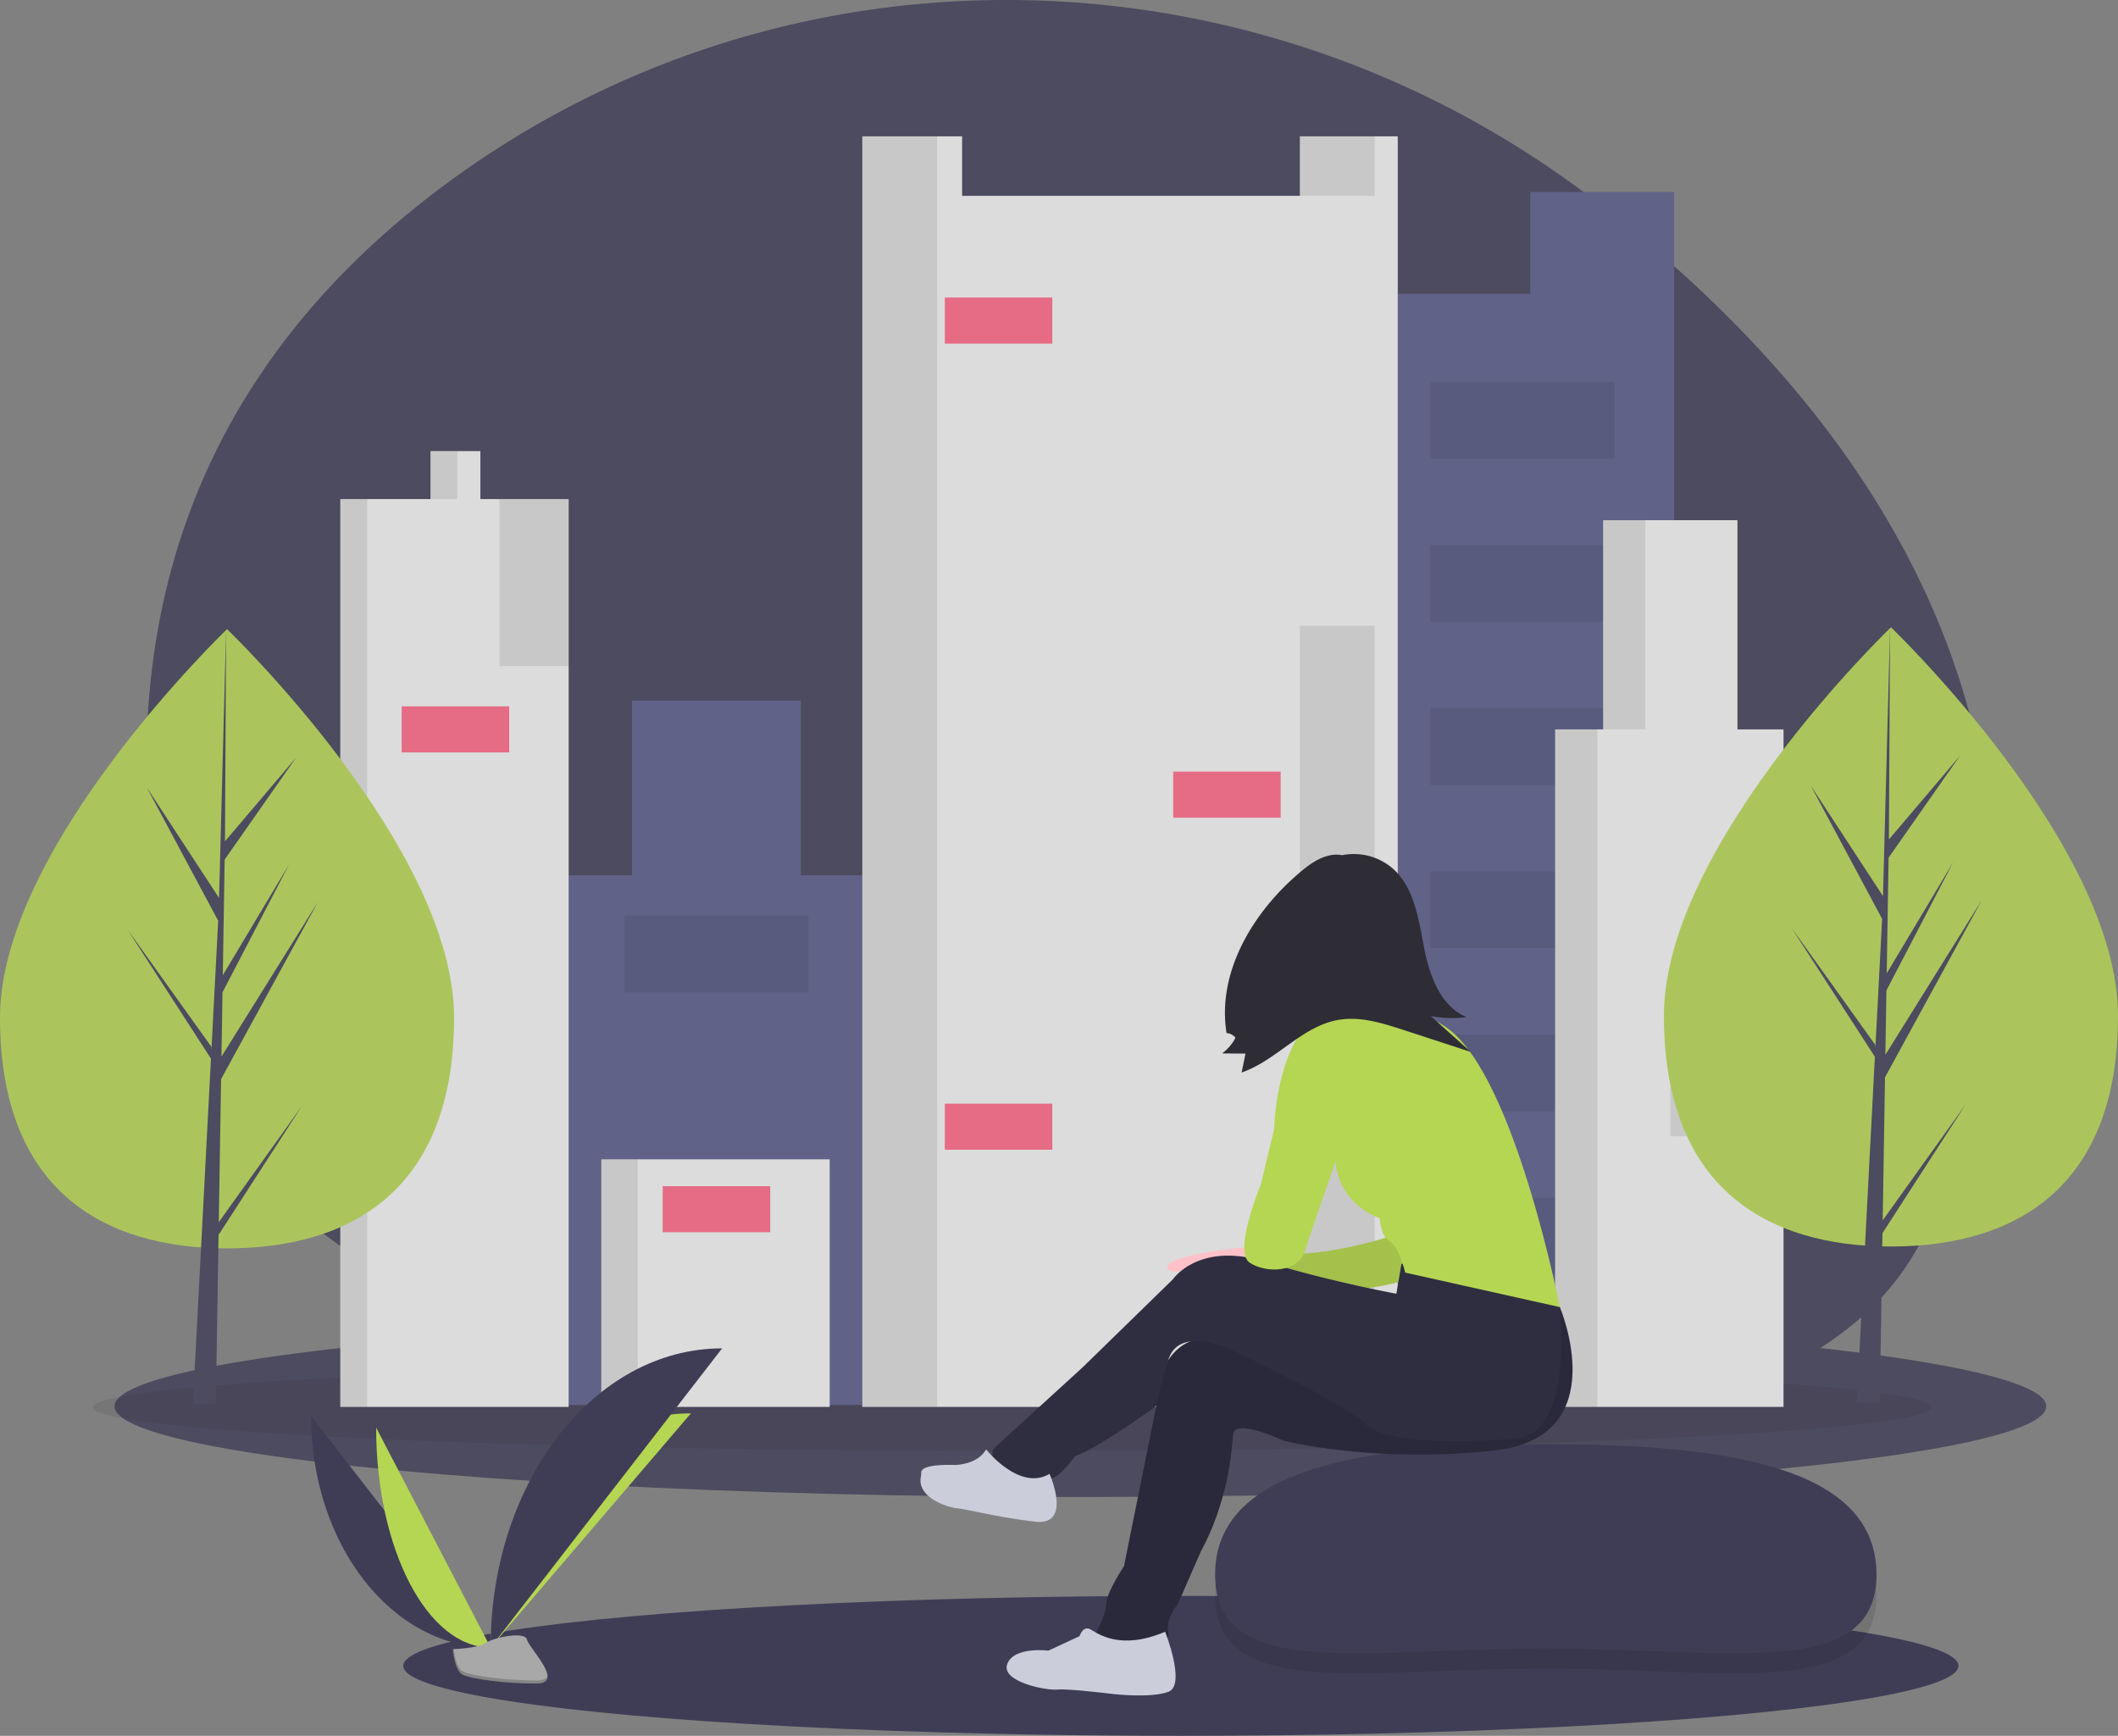 <svg xmlns="http://www.w3.org/2000/svg" width="666.25" height="546" viewBox="0 0 666.25 546"><rect x="0" y="0" width="666.25" height="546" fill="#808080" stroke="none"/><g transform="translate(-27.858 -10309)"><g transform="translate(27.858 10309)" opacity="0.8"><path d="M864.317,177.189c-106.251-81.9-254.071-85.245-361.912-5.448C445.4,213.926,401.2,278.463,409.242,376.728c2.842,34.758,10.752,63.272,22.291,86.615,46.74,94.628,238.715,90.984,249.376,90.97q10.361-.01,20.722.463a454.465,454.465,0,0,1,71.97,9.1c33.8,7.046,76.838,10.586,115.288-2.759a133.649,133.649,0,0,0,18.987-8.256c21.13-11.229,44.784-21.96,58.612-48.593C976.88,484.279,984.451,459.215,988.1,428,1001.355,314.307,935.088,231.743,864.317,177.189Z" transform="translate(-362.236 -113.785)" fill="#3f3d56"/><ellipse cx="303.827" cy="28.52" rx="303.827" ry="28.52" transform="translate(36.033 413.833)" fill="#3f3d56"/><ellipse cx="289.185" cy="13.701" rx="289.185" ry="13.701" transform="translate(29.231 428.966)" opacity="0.1"/><path d="M889.505,73.342v32H847.849V454.286h86.935V73.342Z" transform="translate(-408.159 -12.952)" fill="#575a89"/><path d="M604.158,322.576V267.639H551.031v54.937H531.109V489.2h92.368V322.576Z" transform="translate(-352.224 -47.264)" fill="#575a89"/><rect width="71.842" height="77.879" transform="translate(189.148 364.662)" fill="#f2f2f2"/><rect width="11.471" height="77.879" transform="translate(189.148 364.662)" opacity="0.1"/><path d="M780.934,52.079V70.794H674.68V52.079H643.287V451.738H811.724V52.079Z" transform="translate(-372.034 -9.197)" fill="#f2f2f2"/><rect width="23.545" height="18.715" transform="translate(408.9 42.882)" opacity="0.1"/><rect width="23.545" height="399.659" transform="translate(271.253 42.882)" opacity="0.1"/><path d="M487.93,187.416V172.323h-15.7v15.093H443.858V472.973H515.7V187.416Z" transform="translate(-336.815 -30.432)" fill="#f2f2f2"/><rect width="8.452" height="15.093" transform="translate(135.418 141.891)" opacity="0.1"/><rect width="8.452" height="285.557" transform="translate(107.043 156.984)" opacity="0.1"/><rect width="23.545" height="245.712" transform="translate(408.9 196.83)" opacity="0.1"/><rect width="21.734" height="52.523" transform="translate(157.152 156.984)" opacity="0.1"/><rect width="33.808" height="14.489" transform="translate(297.213 93.595)" fill="#ff6584"/><rect width="33.808" height="14.489" transform="translate(369.055 242.712)" fill="#ff6584"/><rect width="33.808" height="14.489" transform="translate(297.213 347.154)" fill="#ff6584"/><rect width="33.808" height="14.489" transform="translate(126.362 222.186)" fill="#ff6584"/><rect width="33.808" height="14.489" transform="translate(208.467 373.114)" fill="#ff6584"/><rect width="57.957" height="24.149" transform="translate(196.392 287.99)" opacity="0.1"/><rect width="57.957" height="24.149" transform="translate(449.953 120.158)" opacity="0.1"/><rect width="57.957" height="24.149" transform="translate(449.953 171.474)" opacity="0.1"/><rect width="57.957" height="24.149" transform="translate(449.953 222.789)" opacity="0.1"/><rect width="57.957" height="24.149" transform="translate(449.953 274.105)" opacity="0.1"/><rect width="57.957" height="24.149" transform="translate(449.953 325.42)" opacity="0.1"/><rect width="57.957" height="24.149" transform="translate(449.953 376.737)" opacity="0.1"/><path d="M965.323,264.523v-65.8h-42.26v65.8H907.97V477.634h71.843V264.523Z" transform="translate(-418.776 -35.093)" fill="#f2f2f2"/><rect width="13.282" height="65.805" transform="translate(504.287 163.625)" opacity="0.1"/><rect width="13.282" height="213.112" transform="translate(489.194 229.43)" opacity="0.1"/><rect width="35.619" height="21.13" transform="translate(525.417 336.288)" opacity="0.1"/><rect width="33.808" height="14.489" transform="translate(526.625 304.895)" fill="#ff6584"/><path d="M1130.866,475.625c0,53.786-31.975,72.566-71.418,72.566s-71.418-18.78-71.418-72.566,71.418-122.209,71.418-122.209S1130.866,421.839,1130.866,475.625Z" transform="translate(-464.616 -156.103)" fill="#b5d653"/><path d="M1026.953,426.178l.724-45.014,30.441-55.688L1027.793,374.1l.329-20.24,20.98-40.29-20.89,34.935h0l.593-36.4,22.462-32.077L1028.9,306.38l.37-66.75-2.322,88.364.189-3.645-22.841-34.961,22.479,41.959L1024.639,372l-.066-1.079-26.328-36.791,26.253,40.6-.272,5.085-.05.076.025.417L1018.81,483.46h7.213l.865-53.277,26.184-40.5Z" transform="translate(-434.719 -42.318)" fill="#3f3d56"/><path d="M495.193,476.332c0,53.786-31.975,72.566-71.418,72.566s-71.418-18.78-71.418-72.566,71.418-122.21,71.418-122.21S495.193,422.546,495.193,476.332Z" transform="translate(-352.358 -156.227)" fill="#b5d653"/><path d="M391.277,426.885l.731-45.014,30.44-55.688-30.325,48.627.329-20.24,20.979-40.29-20.891,34.934h0l.591-36.4L415.6,280.735l-22.372,26.352.37-66.75L391.27,328.7l.191-3.645L368.621,290.1l22.474,41.958-2.128,40.656-.063-1.079-26.331-36.791,26.251,40.6-.266,5.084-.048.077.021.417-5.4,103.146h7.214l.865-53.277,26.187-40.5Z" transform="translate(-322.461 -42.443)" fill="#3f3d56"/></g><g transform="translate(125.721 10577.638)"><ellipse cx="244.61" cy="22.009" rx="244.61" ry="22.009" transform="translate(28.986 233.345)" fill="#3f3d56"/><path d="M970.482,679.279c0,33.663-46.922,23.251-104.373,23.251s-103.675,10.412-103.675-23.251S809.35,638.294,866.8,638.294,970.482,645.616,970.482,679.279Z" transform="translate(-478.059 -446.359)" opacity="0.1"/><path d="M970.482,669.279c0,33.663-46.922,23.251-104.373,23.251s-103.675,10.413-103.675-23.251S809.35,628.294,866.8,628.294,970.482,635.616,970.482,669.279Z" transform="translate(-478.059 -442.647)" fill="#3f3d56"/><path d="M765.449,525.762l-2.126,2.469s-25.852,2.427-24.8,6.624,31.125-5.6,31.125-5.6Z" transform="translate(-469.171 -404.589)" fill="#ffc1c7"/><path d="M830.7,522.425s-27.628,9.792-42.666,5.6l6.995,13.989S830.7,540.96,837,534.665,830.7,522.425,830.7,522.425Z" transform="translate(-487.562 -403.35)" fill="#b5d653"/><path d="M830.7,522.425s-27.628,9.792-42.666,5.6l6.995,13.989S830.7,540.96,837,534.665,830.7,522.425,830.7,522.425Z" transform="translate(-487.562 -403.35)" opacity="0.1"/><ellipse cx="18.535" cy="18.535" rx="18.535" ry="18.535" transform="translate(305.896 6.988)" fill="#ffc1c7"/><path d="M834.362,396.326a14.458,14.458,0,0,0,2.4,3.329,30.318,30.318,0,0,0,8.934,6.685,304.458,304.458,0,0,1-31.834,4.734c1.128-3.974-.357-8.224-2.353-11.84s-4.541-6.987-5.79-10.924l12.528.337c2.273.061,4.554.129,6.826.018,1.7-.083,4.529-1.1,6.114-.726C834.542,388.731,832.9,393.353,834.362,396.326Z" transform="translate(-494.126 -353.401)" fill="#ffc1c7"/><path d="M838.079,536.569l10.492,12.59s17.486,40.917-20.634,45.114-66.447-3.148-66.447-3.148-15.388-7.344-15.737-1.749S744,610.71,735.61,626.1l-7.344,16.787s-3.847,3.847-2.8,9.093-23.431,6.995-23.082,0c0,0,3.5-5.945,3.5-9.443s5.6-11.891,5.6-11.891l10.142-50.36s-.7-25.879,23.082-20.983,57.7-1.049,57.7-1.049l7.694-26.929Z" transform="translate(-455.768 -406.653)" fill="#2f2e41"/><path d="M838.079,536.569l10.492,12.59s17.486,40.917-20.634,45.114-66.447-3.148-66.447-3.148-15.388-7.344-15.737-1.749S744,610.71,735.61,626.1l-7.344,16.787s-3.847,3.847-2.8,9.093-23.431,6.995-23.082,0c0,0,3.5-5.945,3.5-9.443s5.6-11.891,5.6-11.891l10.142-50.36s-.7-25.879,23.082-20.983,57.7-1.049,57.7-1.049l7.694-26.929Z" transform="translate(-455.768 -406.653)" opacity="0.1"/><path d="M779.671,536.533s32-12.019,49.835,13.511c0,0,4.546,39.519-13.639,41.267s-41.967,1.4-47.562-4.546-40.917-22.732-40.917-22.732-17.583-8.968-21.032,2.685-3.8,14.451-3.8,14.451-18.186,13.289-25.53,15.737c0,0-4.9,6.995-7.694,6.995s-19.934,3.847-18.186-9.093l28.328-25.879L707.8,541.3s8.044-11.891,28.677-5.6A426.6,426.6,0,0,0,778.1,545.847Z" transform="translate(-436.705 -407.538)" fill="#2f2e41"/><path d="M707.989,721.478s6.645,16.787,1.049,18.885-17.486.7-17.486.7-13.989-1.749-17.486-1.4-17.836-2.448-15.738-8.044,12.94-4.2,12.94-4.2l9.792-4.547s1.049-3.5,3.5-2.1S694,727.423,707.989,721.478Z" transform="translate(-439.339 -476.853)" fill="#cbceda"/><path d="M655.623,638.569s7.344,16.437-4.546,15.038-20.983-3.847-24.481-4.2c-3.364-.336-12.876-3.585-11.417-10.057a5.753,5.753,0,0,0,.095-1.27c0-.869,1.18-2.574,10.623-2.311,0,0,6.995,0,9.792-4.9C635.689,630.876,646.18,644.165,655.623,638.569Z" transform="translate(-423.344 -443.605)" fill="#cbceda"/><path d="M805.834,416.519s25.18-15.737,46.163,0S886.97,503.95,886.97,503.95l-48.611-10.841s-2.1-8.393-4.9-9.792-3.147-7.344-3.147-7.344-15.038-4.546-13.989-22.033S805.834,416.519,805.834,416.519Z" transform="translate(-494.168 -361.444)" fill="#b5d653"/><path d="M808.081,421.76H795.142s-7.694,8.743-8.743,30.776l-4.2,17.486s-8.743,20.983-3.5,24.481,15.388,3.147,17.486-3.847,16.437-47.562,16.437-47.562Z" transform="translate(-483.476 -365.985)" fill="#b5d653"/><path d="M800.249,334.464a18.736,18.736,0,0,1,19.381,3.178c6.716,5.994,8.072,15.772,9.769,24.612s5.114,18.685,13.446,22.094a35.031,35.031,0,0,1-11.288-.328L844.148,395.3l-21.21-6.913c-6.657-2.17-13.648-4.367-20.542-3.141-11.42,2.03-19.37,12.766-30.339,16.537l1.219-5.948-7.359-.056a14.414,14.414,0,0,0,4.216-4.94,4.08,4.08,0,0,0-2.815-1.473c-3.068-19.134,8.295-38.048,23.1-50.549,2.912-2.459,6.135-4.82,9.9-5.436s8.153,1.067,9.461,4.647" transform="translate(-479.351 -333.063)" fill="#2e2d35"/><path d="M310.2,614.159c0,40.255,25.254,72.828,56.462,72.828" transform="translate(-310.196 -437.4)" fill="#3f3d56"/><path d="M399.987,686.5c0-40.707,28.181-73.646,63.008-73.646" transform="translate(-343.525 -436.918)" fill="#b5d653"/><path d="M342.729,619.963c0,38.237,16.1,69.179,36,69.179" transform="translate(-322.272 -439.555)" fill="#b5d653"/><path d="M399.987,674.429c0-52.014,32.573-94.1,72.828-94.1" transform="translate(-343.525 -424.842)" fill="#3f3d56"/><path d="M381.1,728.239s8.007-.247,10.42-1.965,12.317-3.77,12.916-1.014,12.033,13.707,2.993,13.78-21.005-1.408-23.414-2.875S381.1,728.239,381.1,728.239Z" transform="translate(-336.513 -478.139)" fill="#a8a8a8"/><path d="M407.588,740.628c-9.04.073-21.005-1.408-23.414-2.875-1.834-1.117-2.565-5.126-2.81-6.976l-.267.01s.507,6.458,2.916,7.925,14.374,2.948,23.414,2.875c2.61-.021,3.511-.949,3.461-2.325C410.526,740.093,409.53,740.612,407.588,740.628Z" transform="translate(-336.513 -480.687)" opacity="0.2"/></g></g></svg>